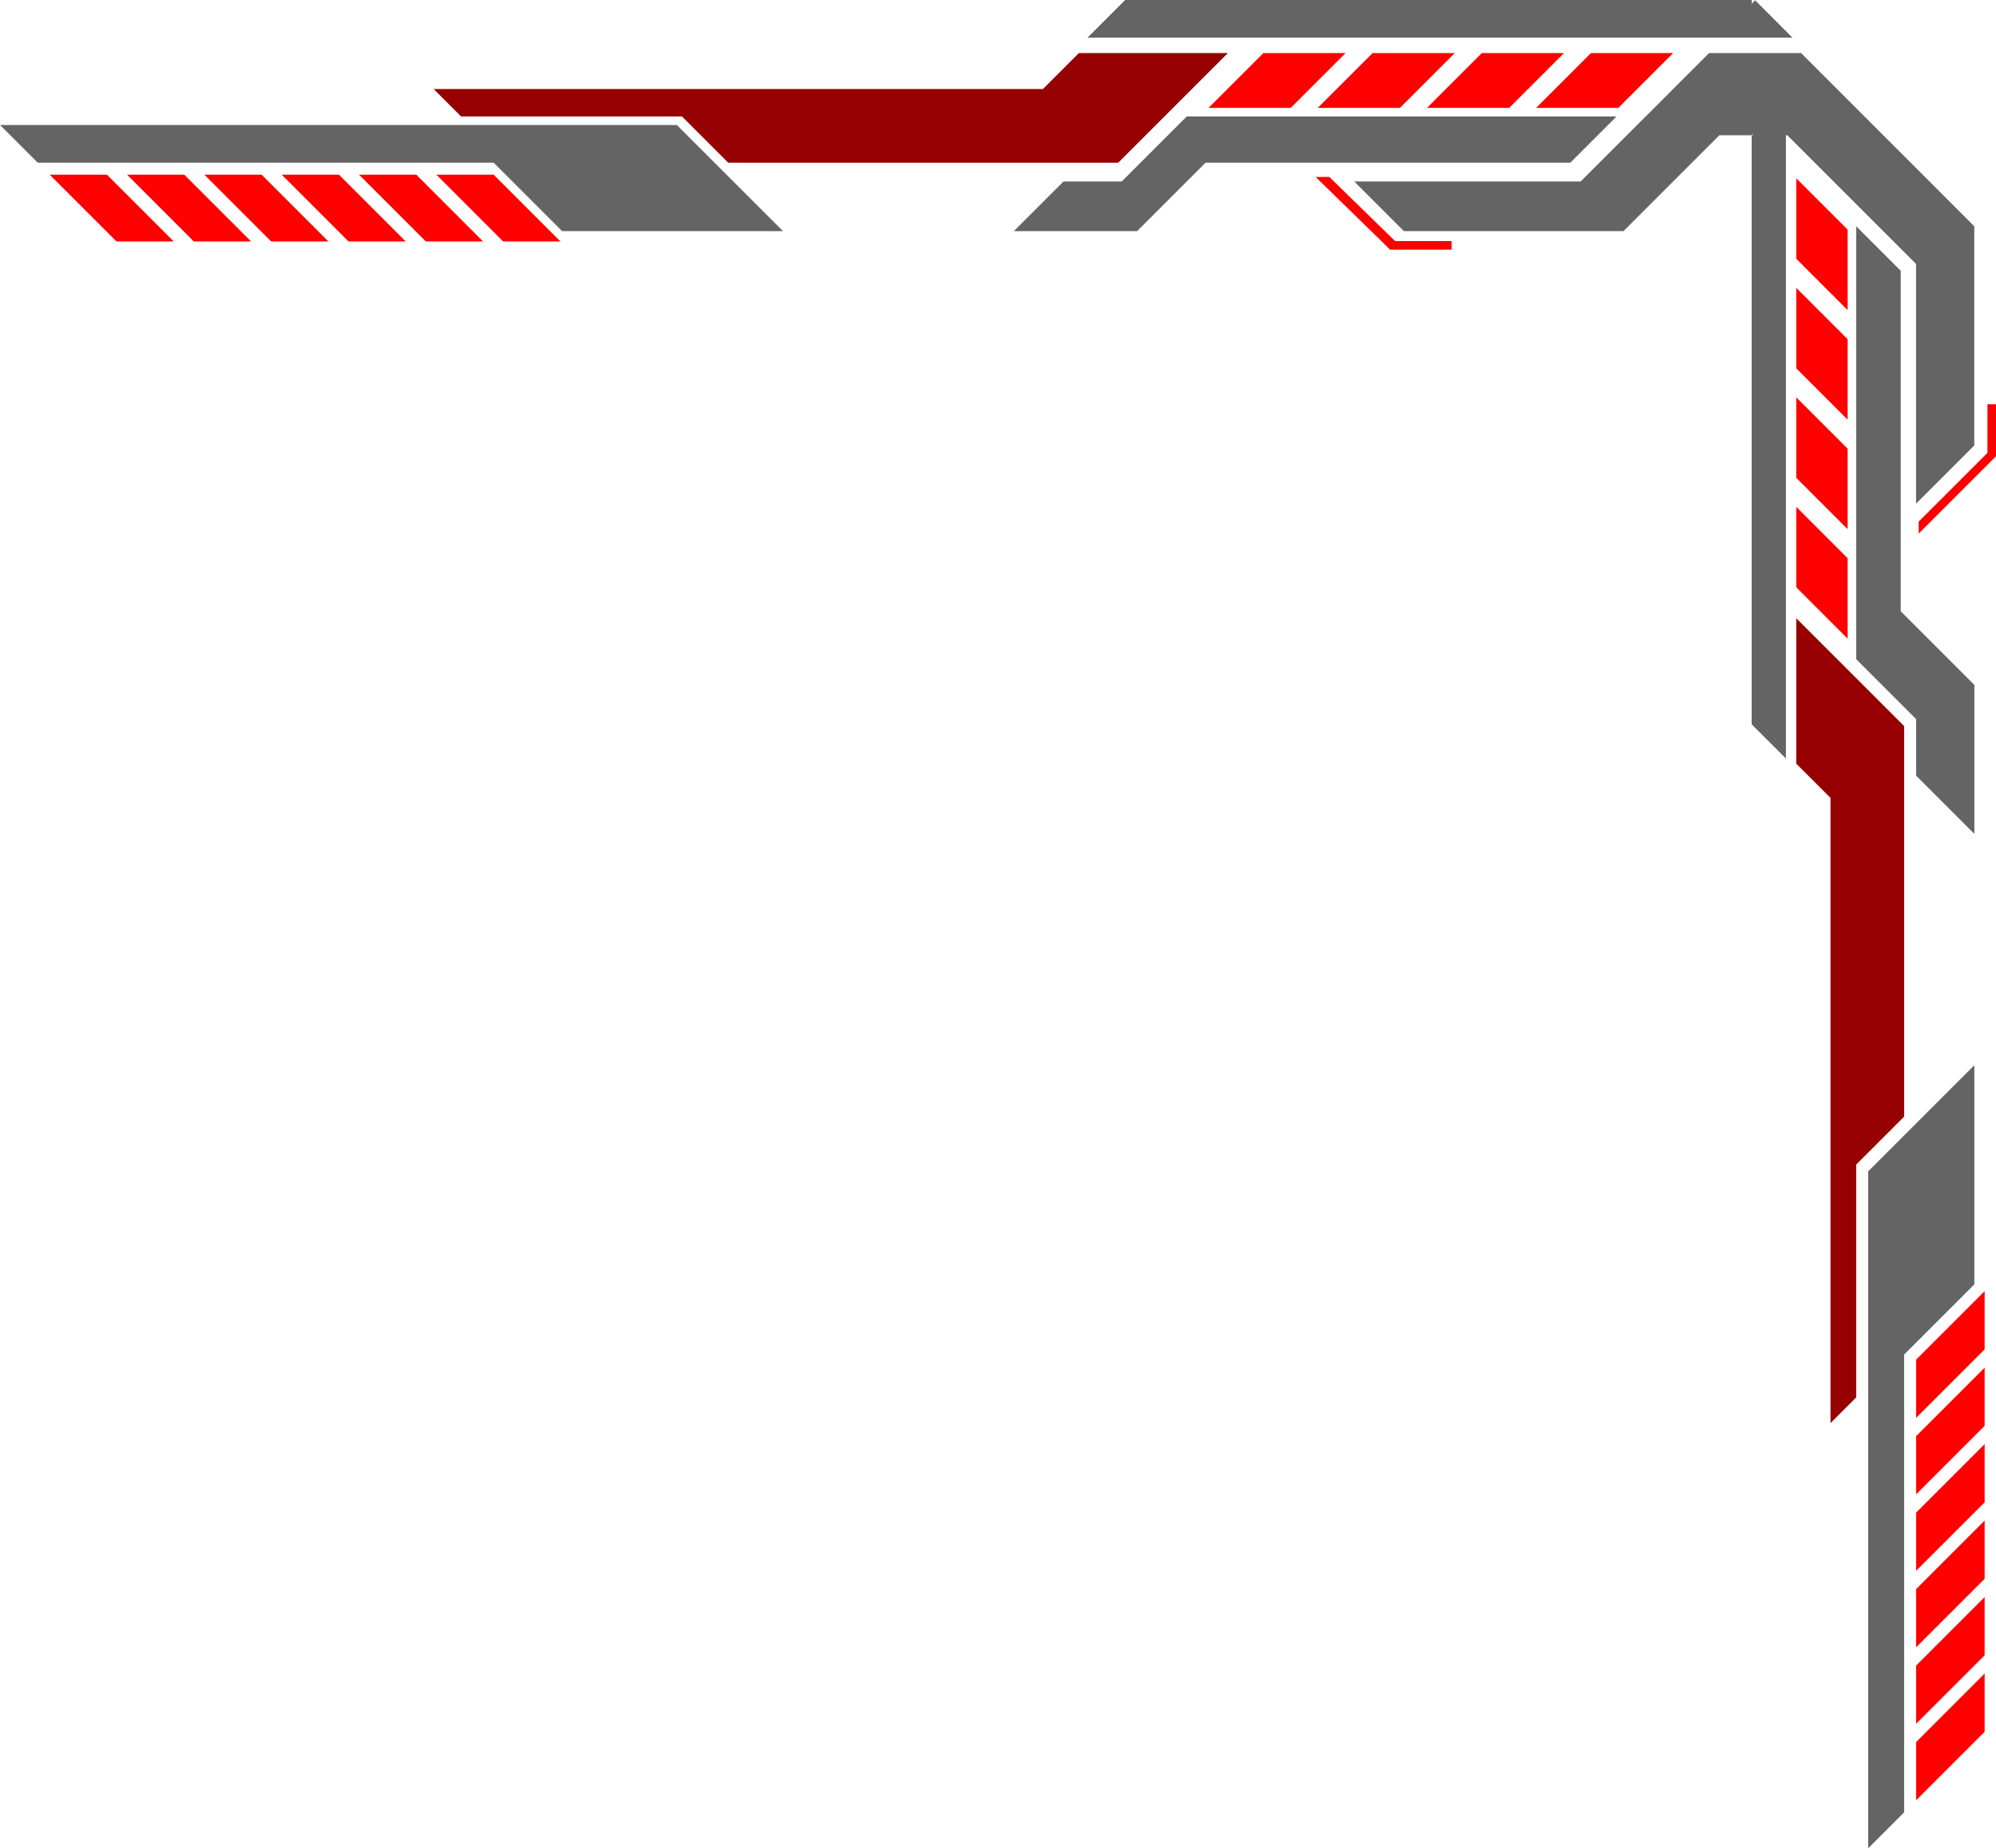 <svg xmlns="http://www.w3.org/2000/svg" viewBox="0 0 1165.54 1079.46"><defs><style>.cls-1{fill:#960000;}.cls-2{fill:#646464;}.cls-3{fill:red;}</style></defs><g id="Layer_2" data-name="Layer 2"><g id="Layer_2-2" data-name="Layer 2"><path class="cls-1" d="M717,31,653,95H425.23l-27-27h-129l-16-16H609l21-21ZM1048.9,361.05V446l20,20V831.14l15-15v-136l28-28V424.05Z"/><path class="cls-2" d="M457.24,135h-129l-29-29-11-11H22L0,73H395.23l33,33ZM1109.9,357V158.15l-26-26V385l35,35v33l34,34V400Zm16.84-251-75-75H998l-1.15,1.15-10,10L977,52,963.39,65.65,961,68l-5,5-1.13,1.12L950,79,934,95l-2.63,2.62L923,106l-.1.1-.1-.1h-132l29,29H948l1.91-1.9,8.47-8.48L977,106l4.87-4.88L988,95l2.35-2.35L1004,79h18.86v-.84l.84.84h-.84V423l20,20V79h.84l35.16,35.16,5,5,35,35v140l34-34v-128ZM693,68l-38,38H621l-29,29h72l29-29,11-11H917l5.87-5.88L933,79l11-11ZM1024.89.15l-2,2V0H657L635,22h411.7Zm66,684v395.33l21-21V791.13l41-41v-128Z"/><path class="cls-3" d="M101.43,141H68l-6-6L33,106l-4-4H62.43Zm39.17-6-29-29-4-4H74.16l4,4,29,29,6,6H146.6Zm45.16,0-29-29-4-4H119.32l4,4,29,29,6,6h33.43Zm45.16,0-29-29-4-4H164.48l4,4,29,29,6,6h33.43Zm45.16,0-29-29-4-4H209.64l4,4,29,29,6,6h33.43Zm45.16,0-29-29-4-4H254.81l39,39h33.43ZM1078.9,326v47l-30-30V296Zm-10-73.94-20-20v47l20,20,10,10v-47Zm0-63.95-20-20v47l20,20,10,10v-47Zm0-64-20-20v47l20,20,10,10v-47Zm90,853.3v34l-40,40v-34Zm-6-83.33-34,34v34l40-40v-34Zm-34-10.67v34l40-40v-34Zm0-44.66v34l40-40v-34Zm0-44.67v34l40-40v-34Zm0,178.66v34l40-40v-34ZM785.73,31l-32,32h-48l32-32Zm15.77,0-32,32h48l32-32Zm63.77,0-32,32h48l32-32ZM929,31,897,63h48l32-32ZM814.63,140.79l-38.38-37.45h-8l38.37,37.45,5.07,5h36v-5Zm345.91,95.27v28.43l-40.14,40.14v7l45.14-45.14V236.06Z"/></g></g></svg>